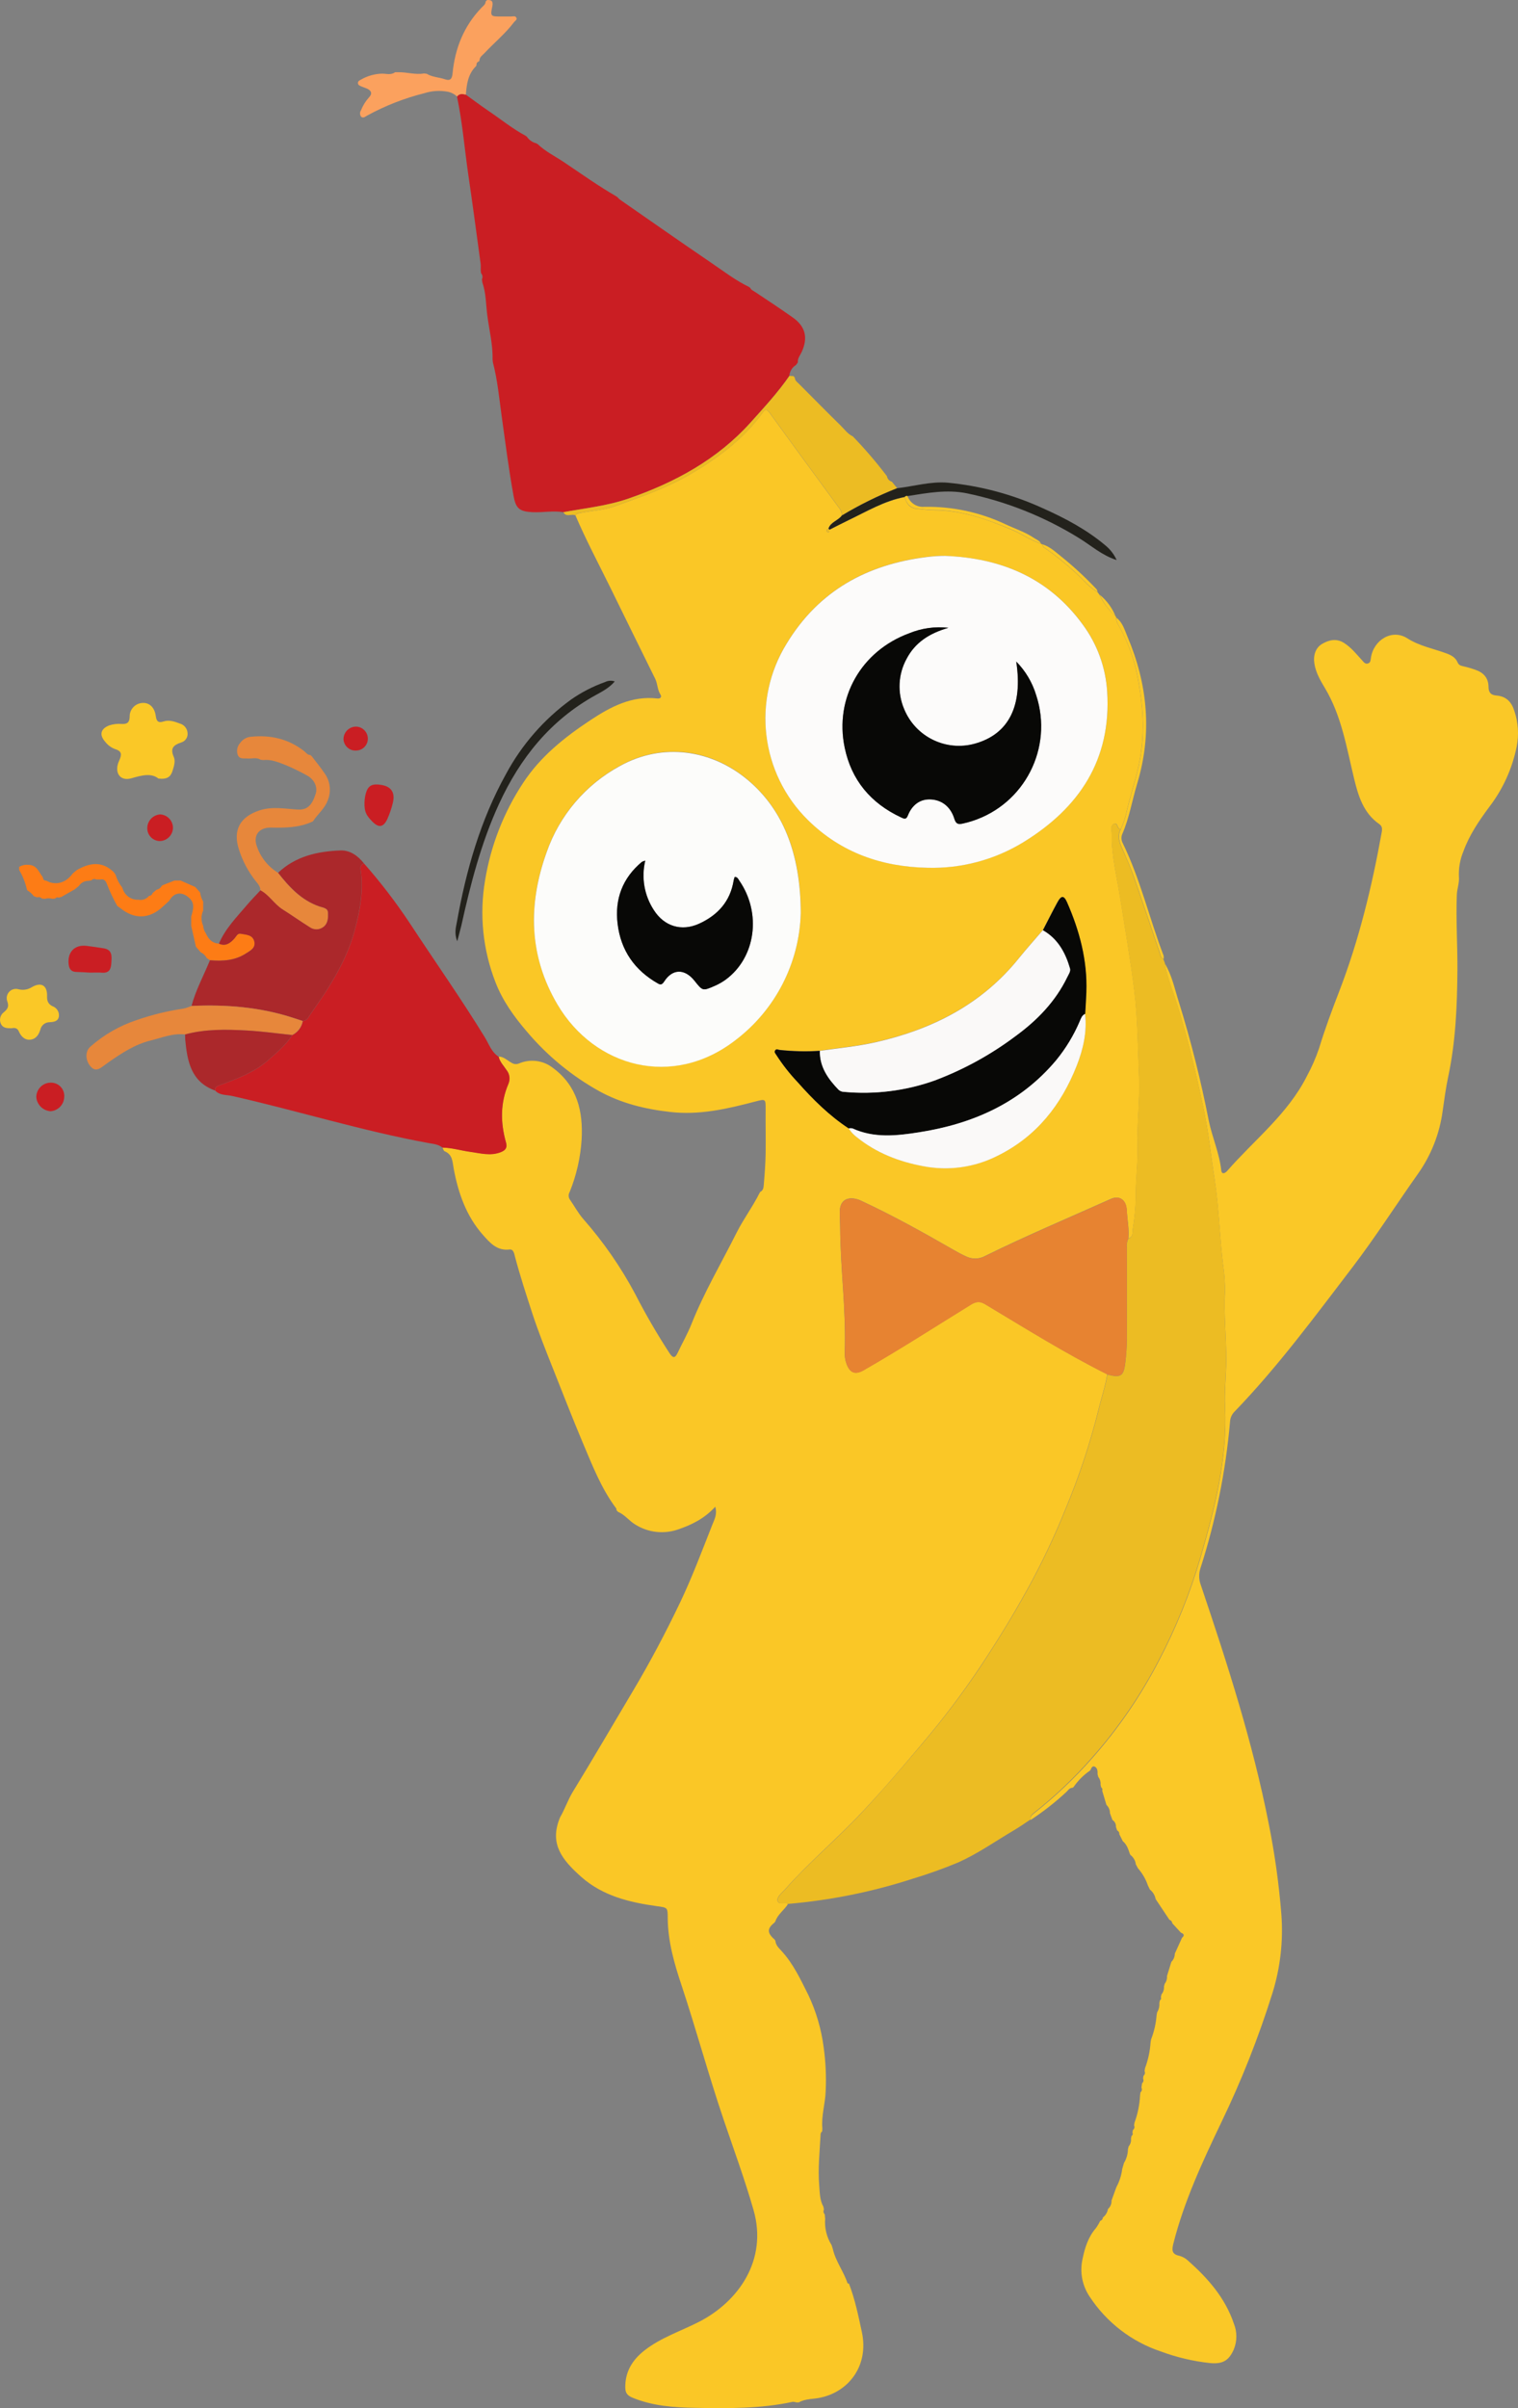 <?xml version="1.0" encoding="UTF-8"?><svg id="a" xmlns="http://www.w3.org/2000/svg" viewBox="0 0 548.2 869.49"><rect x="0" y="0" width="548.2" height="869.49" fill="#808080" stroke="none"/><path d="M288.46,867.43h-.87c-.41-.15-.85-.22-1.29-.22-11.62,2.53-23.43,2.38-35.21,2.18-7.7-.13-15.39-.65-22.68-3.67-1.79-.74-2.56-1.66-2.6-3.58-.11-5.77,2.56-10.06,6.94-13.49,5.94-4.64,13.11-6.95,19.71-10.33,14.2-7.29,24.85-22.26,19.67-40.34-3.15-11-7.09-21.71-10.76-32.52-5.48-16.15-9.92-32.62-15.3-48.8-2.58-7.73-4.83-15.61-4.93-23.88,0-4.1,0-4-4-4.54-9.89-1.37-19.49-3.71-27.22-10.55-7-6.21-11.3-11.8-8-20.64l.32-.83c1.76-3,2.83-6.35,4.69-9.37,7.39-12.05,14.48-24.28,21.72-36.42,6.13-10.3,11.73-20.89,16.89-31.68,4.41-9.22,8-18.86,11.76-28.36,.73-1.82,1.79-3.71,1-6.36-3.91,4.31-8.66,6.61-13.61,8.26-5.07,1.7-10.63,1.05-15.17-1.77-2.28-1.33-3.82-3.59-6.28-4.61l-.58-.59c-.06-.26,0-.58-.19-.77-5.34-7.12-8.5-15.36-11.93-23.44-3.7-8.76-7.13-17.64-10.65-26.48-2.71-6.82-5.44-13.63-7.72-20.62-2.19-6.72-4.38-13.44-6.19-20.27-.28-1.06-.51-2.77-2-2.59-4.55,.57-7.15-2.54-9.57-5.27-6-6.75-8.91-15.09-10.54-23.81-.5-2.64-.36-5.16-3.31-6.4-.38-.16-.53-.89-.78-1.36,3.36,.1,6.6,1.07,9.91,1.51,3.75,.51,7.48,1.63,11.25,.07,1.58-.65,2.28-1.61,1.77-3.38-2-7.19-2.09-14.32,.88-21.3,.68-1.62,.42-3.48-.67-4.86-1-1.57-2.45-2.94-2.87-4.87,1.85,0,3.1,1.39,4.59,2.19,.8,.58,1.85,.7,2.76,.32,4.1-1.76,8.83-1.14,12.33,1.63,8.7,6.45,10.87,15.58,10.32,25.79-.41,6.52-1.87,12.94-4.33,19-.48,.79-.48,1.79,0,2.58,1.65,2.37,3.05,5,4.92,7.15,7.26,8.25,13.54,17.31,18.71,27,3.76,7.34,7.91,14.49,12.41,21.4,1.11,1.67,1.91,2.14,2.93,0,1.66-3.53,3.62-6.94,5.06-10.56,4.54-11.41,10.8-22,16.27-32.91,2.48-4.94,5.82-9.36,8.27-14.3,.11-.11,.18-.25,.22-.4,1.22-.55,1.25-1.77,1.33-2.78,.31-3.71,.6-7.42,.66-11.14,.09-5.26-.06-10.54,0-15.81,0-3.9,.06-3.91-3.81-2.9-10.1,2.65-20.23,5-30.83,3.73-8.91-1-17.49-3.12-25.41-7.45-10.02-5.56-18.93-12.92-26.3-21.69-4.53-5.3-8.64-11-11.19-17.61-4.58-11.72-5.89-24.47-3.78-36.88,2.06-12.58,6.75-24.58,13.78-35.22,6.25-9.52,15-16.48,24.33-22.64,7.22-4.77,14.87-8.84,24.08-7.78,1,.12,1.78-.43,1.13-1.44-1.12-1.75-1-3.84-1.87-5.64-5.47-11.06-10.91-22.13-16.34-33.21-4.22-8.55-8.69-17-12.45-25.75,.42-.92,1.37-.81,2.12-1,4-.77,8.16-1,11.92-2.31,9.19-3.29,18.45-6.46,27-11.39,10.09-5.86,19.36-12.67,26.35-22.18,1.13-1.53,1.56-1.81,2.81-.07,8.19,11.35,16.5,22.63,24.77,33.93,.75,.82,1.17,1.89,1.19,3-1.35,1.87-4.07,2.34-4.88,4.77-.36,.01-.65,.32-.63,.68,0,.11,.04,.22,.09,.32,.13,.2,.35,.32,.59,.31,.39-.15,.39-.55,.33-.92,2.26-1.13,4.5-2.31,6.77-3.4,6.66-3.18,13-7,20.44-8.42,.54,2.31,1.91,4,4.28,4.21s4.49,.51,6.71,.53c9.78,.07,18.68,3.3,27.55,7,3.67,1.51,6.88,3.91,10.68,5.09l.47,.26c.12,.63,.53,1.17,1.11,1.44,3.77,2.64,7.36,5.53,10.75,8.65,2.68,2.38,4.9,5.32,8.08,7.13l.78,1.05c1.33,2.91,3.27,5.5,5.7,7.59l.31,.53c-.12,1.57,.8,2.77,1.48,4,2.48,4.62,4.36,9.54,5.61,14.63,.84,3.71,1.47,7.47,1.9,11.25,.8,6.07,.8,12.23,0,18.3-.9,7.22-3.37,14-5.07,21-.46,2.49-1.23,4.91-2.3,7.2-1.44,.14-.94-2.62-2.45-1.87s-.75,2.47-.78,3.75c-.13,7.72,1.78,15.22,3,22.77,1.76,11.21,3.73,22.39,5.12,33.65,1.26,10.23,1.26,20.55,1.71,30.84,.38,8.44-.77,16.84-.53,25.27,.18,6.08-.72,12.11-.64,18.19-.07,3.97-.44,7.93-1.09,11.84-.16,1.15,.22,2.86-1.58,3.37,.33-3.46-.42-6.87-.6-10.3-.2-3.7-2.69-5.31-5.68-4-15.21,6.82-30.57,13.28-45.52,20.65-2.15,1.17-4.75,1.2-6.93,.09-1.56-.71-3.06-1.54-4.54-2.39-10.92-6.27-21.92-12.41-33.34-17.7-3.35-1.55-7.51-1.25-7.64,3.86,0,1.89,.12,3.73,.14,5.6,.06,7.61,.57,15.19,1.07,22.78s.82,15,.59,22.57c-.06,1.45,.17,2.9,.69,4.26,1.26,3.21,3.15,3.85,6.16,2.13,13.13-7.52,25.83-15.73,38.7-23.66,1.73-1.07,3.23-1.32,5-.24,14.6,8.73,29,17.79,44.25,25.4-.7,4.38-2.16,8.57-3.18,12.86-3.06,12.18-7.03,24.12-11.87,35.72-4.06,10.08-8.73,19.9-14,29.41-5.2,9.43-10.82,18.56-16.77,27.51-6.43,9.64-13.42,18.9-20.92,27.73-7.17,8.5-14.37,17-22,25.07-9,9.58-19.09,18-27.77,27.84-1.06,1.2-2.82,2.45-2.55,3.91,.32,1.72,2.56,.52,3.81,1.15-1.35,2.25-3.76,3.74-4.61,6.36-.11,.1-.19,.22-.23,.36-2.81,2.17-2.79,3.79,0,6.21,.05,.15,.13,.29,.25,.4,.11,1.58,1.21,2.6,2.17,3.64,4.31,4.67,6.94,10.38,9.73,15.94,2.8,5.92,4.66,12.24,5.51,18.73,.75,5.3,1,10.65,.75,16-.15,4.53-1.63,8.92-1.2,13.48,0,.36-.05,.71-.08,1.06-.37,.27-.58,.71-.56,1.17-.32,6.14-1,12.28-.49,18.43,.21,2.56,.18,5.24,1.52,7.61l.18,1c-.29,.57-.18,1.26,.28,1.71,.05,.53,.11,1.06,.16,1.58-.27,3.35,.55,6.71,2.33,9.56,.14,.44,.29,.89,.43,1.34,1,4.47,3.91,8.13,5.33,12.43,0,.08,.33,.08,.5,.11h0c2.19,5.67,3.4,11.59,4.67,17.52,2.58,12.06-4.66,21.44-14.86,23.64-2.54,.62-5.44,.3-7.93,1.75Zm88.13-531.59c-2.82,3.29-5.75,6.5-8.46,9.89-13.43,16.79-31.36,25.87-51.91,30.53-6.64,1.51-13.42,2.1-20.13,3.11-4.88,.32-9.77,.2-14.63-.33-.52-.06-1.11-.39-1.5,.14s.07,1.13,.4,1.68c2.26,3.5,4.83,6.79,7.7,9.81,5.52,6.25,11.41,12.09,18.43,16.7,.76,1.23,1.75,2.31,2.91,3.18,7,5.67,15.12,8.81,23.9,10.46,9.15,1.8,18.64,.48,26.95-3.75,14.06-6.94,23-18.38,28.59-32.55,2.3-5.84,3.8-12.14,3-18.64,.15-2.62,.34-5.25,.43-7.88,.4-11.41-2.46-22.13-7-32.46-1.11-2.51-2.07-2.46-3.41,0-1.82,3.35-3.51,6.77-5.27,10.15v-.04Zm-35.32-135.18c-2.19,0-4.37,.14-6.54,.42-21.64,2.67-39,12.16-50.61,31.21-12.67,20.46-9.47,46.98,7.72,63.83,11.95,11.78,26.75,16.85,43.17,17.16,12.16,.33,24.15-2.86,34.53-9.21,20.2-12.41,31.86-29.81,30.29-54.39-.54-8.77-3.61-17.19-8.84-24.25-12.28-16.78-29.44-23.95-49.72-24.73v-.04Zm-52.09,129c0-21.87-6.59-37.5-19.08-48.06-13.16-11.12-30.91-13.63-46.25-5.07-12.36,6.71-21.78,17.78-26.42,31.06-6.81,18.92-6.5,37.49,3.92,55.09,13.37,22.58,41.53,30.4,64.22,12.84,14.39-10.9,23.08-27.74,23.61-45.79v-.07Z" fill="#fac726"/><path d="M398.29,800.66c.98-.76,1.64-1.86,1.84-3.08,.87-.75,1.34-1.86,1.26-3l1.77-4.87c1.11-2.04,1.82-4.26,2.11-6.56l.63-2.16c.92-1.51,1.41-3.23,1.44-5,.08-.35,.17-.69,.25-1,.65-.77,.96-1.78,.84-2.78,.07-.35,.14-.69,.2-1,.41-.21,.56-.72,.35-1.12l-.02-.03,.18-1c.54-.38,.71-1.1,.4-1.68l.18-1c1.16-3.16,1.84-6.48,2-9.85,.05-.35,.09-.7,.14-1.06,.51-.4,.66-1.11,.35-1.68,.08-.53,.15-1.06,.23-1.59,.5-.4,.65-1.1,.37-1.67,0-.35,.11-.7,.16-1.06,.5-.4,.65-1.1,.37-1.67,.06-.35,.11-.7,.17-1.05,1.12-2.99,1.8-6.13,2-9.32l.18-1.05c1.09-2.8,1.76-5.75,2-8.75,.07-.35,.13-.71,.19-1.06,.62-1,.9-2.17,.8-3.34l.21-1c.41-.23,.55-.74,.33-1.15,.08-.35,.16-.69,.25-1,.64-.78,.96-1.77,.88-2.78,.08-.34,.16-.69,.25-1,.62-.79,.92-1.79,.83-2.79,.53-1.71,1.05-3.42,1.58-5.13,.8-.79,1.25-1.87,1.26-3l2.59-5.7c1.05-.88,.68-1.45-.4-1.86l-3.13-3.42c-.03-.58-.44-1.07-1-1.21l-5-7.51c-.25-1.35-.98-2.57-2.06-3.42-.24-.48-.47-1-.71-1.45-.78-2.29-2-4.4-3.59-6.21l-.78-1.42c-.17-1.38-.89-2.62-2-3.46-.02-.13-.08-.26-.17-.36-.55-1.68-1.09-3.37-2.53-4.56l-1.27-2.54c.07-.57-.25-1.11-.77-1.33l-.45-1.32c.07-1-.42-1.95-1.26-2.48l-.9-2.44c.02-1.13-.44-2.23-1.27-3-.51-1.72-1.02-3.43-1.54-5.14,.21-.41,.06-.92-.34-1.15l-.24-1c.1-1-.2-2.01-.82-2.8l-.27-1c.06-1.07,0-2.2-1-2.72-.71-.38-1.23,.32-1.46,1.05-.11,.09-.18,.21-.22,.34-2.36,1.6-4.4,3.64-6,6-.13,.04-.25,.12-.33,.23-1.18,0-1.66,1-2.37,1.63-3.98,3.68-8.25,7.02-12.78,10-.29-1.21,.55-1.88,1.32-2.48,7.54-5.95,14.52-12.56,20.86-19.77,9.49-10.72,17.6-22.57,24.17-35.29,6.22-11.86,11.25-24.31,15-37.17,5.15-17.79,9.76-35.66,8.87-54.48-.27-5.68,.42-11.4,.44-17.1,0-8.07-.91-16.12-.49-24.2,.07-3.35-.16-6.69-.68-10-1.25-10.12-1.49-20.32-3-30.42-1.39-8.9-2.3-17.88-4.2-26.69-2.63-12.19-5.49-24.32-9.2-36.25-1.57-5.07-3.77-10-4.59-15.29,2.57,4.23,3.51,9.09,5,13.71,4.38,14.13,8,28.48,10.84,43,1.24,6,3.84,11.71,4.5,17.9,.13,1.17,.86,1.26,1.72,.58,.15-.11,.28-.24,.4-.38,9.81-11.25,21.92-20.55,28.81-34.26,1.74-3.2,3.2-6.55,4.38-10,2.13-7,4.65-13.77,7.27-20.55,7.18-18.62,11.85-37.92,15.37-57.53,.22-1.21,.17-2.17-.87-2.89-5.76-4-7.6-10.2-9.13-16.52-2.69-11.1-4.48-22.48-10.46-32.52-1.68-2.81-3.34-5.61-3.86-8.94-.47-2.95,.42-5.72,2.81-7.11s5.12-2.11,7.92-.32c2.6,1.65,4.42,4,6.45,6.2,.59,.64,1.13,1.57,2.24,1.17,.95-.34,.83-1.25,1-2.06,1-6.49,7.69-10.49,13.13-7,4.47,2.84,9.38,3.69,14.08,5.43,1.79,.66,3.33,1.47,4.1,3.29,.42,1,1.19,1.19,2.13,1.4,1.5,.34,2.98,.78,4.43,1.31,2.86,1,4.55,2.95,4.59,6.06,0,2,.78,3,2.84,3.17,3.46,.28,5.42,2.18,6.5,5.58,1.39,4.12,1.68,8.53,.85,12.8-1.6,7.97-5.01,15.47-9.97,21.92-3.69,5-7.15,10.06-9.27,15.94-1.23,2.93-1.79,6.1-1.63,9.28,.19,2.1-.68,4.27-.76,6.43-.35,9.08,.27,18.17,.21,27.24-.09,12.89-.63,25.79-3.33,38.47-.87,4.09-1.41,8.23-2,12.36-1.1,8.22-4.19,16.04-9,22.79-7.87,11.13-15.2,22.63-23.47,33.49-13.67,17.89-27,36-42.68,52.25-.97,.97-1.55,2.26-1.63,3.63-1.58,18.01-5.17,35.79-10.71,53-.63,1.96-.57,4.08,.16,6,9.55,28.31,18.74,56.74,24.51,86.13,2.16,10.77,3.69,21.66,4.56,32.61,.75,9.63-.33,19.31-3.19,28.53-5.03,16.05-11.22,31.71-18.54,46.85-6.73,14.08-13.34,28.25-17.22,43.5-.61,2.39-.73,4,2.16,4.57,1.14,.31,2.19,.9,3.06,1.71,7.21,6.38,13.47,13.48,16.61,22.83,1.2,2.99,1.17,6.33-.06,9.3-1.78,4-4,5.26-8.37,4.9-6.15-.64-12.2-2.06-18-4.22-10.51-3.51-19.54-10.46-25.63-19.72-2.74-4.02-3.68-8.99-2.59-13.73,.81-4,2.05-7.91,4.84-11.11,.58-.81,1.09-1.67,1.51-2.57,.56-.16,.95-.65,.98-1.23Z" fill="#fac827"/><path d="M420.67,347.73c.82,5.3,3,10.22,4.59,15.29,3.71,11.93,6.57,24.06,9.2,36.25,1.9,8.81,2.81,17.79,4.2,26.69,1.56,10.1,1.8,20.3,3,30.42,.52,3.31,.75,6.65,.68,10-.42,8.08,.52,16.13,.49,24.2,0,5.7-.71,11.42-.44,17.1,.89,18.82-3.72,36.69-8.87,54.48-3.75,12.86-8.78,25.31-15,37.17-6.57,12.72-14.68,24.57-24.17,35.29-6.33,7.22-13.3,13.85-20.83,19.81-.77,.6-1.61,1.27-1.32,2.48-2,1.33-4,2.75-6.13,4-6.62,3.91-12.93,8.37-20,11.54-5.42,2.26-10.95,4.24-16.57,5.93-14.55,4.71-29.58,7.74-44.82,9.05-1.25-.63-3.49,.57-3.81-1.15-.27-1.46,1.49-2.71,2.55-3.91,8.68-9.85,18.81-18.26,27.77-27.84,7.59-8.11,14.79-16.57,22-25.07,7.49-8.81,14.47-18.04,20.9-27.65,5.95-9,11.57-18.08,16.77-27.51,5.27-9.51,9.94-19.33,14-29.41,4.84-11.6,8.81-23.54,11.87-35.72,1-4.29,2.48-8.48,3.18-12.86,4.8,1.24,5.89,.6,6.47-4.19,.37-2.95,.56-5.92,.58-8.89,.07-10.86,0-21.71,0-32.57-.16-1.17,.02-2.36,.52-3.43,1.8-.51,1.42-2.22,1.58-3.37,.64-3.93,1-7.9,1.06-11.88-.08-6.08,.82-12.11,.64-18.19-.24-8.43,.91-16.83,.53-25.27-.45-10.29-.45-20.61-1.71-30.84-1.39-11.26-3.36-22.44-5.12-33.65-1.18-7.55-3.09-15-3-22.77,0-1.28-.7-3,.78-3.75s1,2,2.45,1.87c-1.44,2.64-.38,5,.7,7.43,1.45,3.21,2.88,6.45,4,9.77,3.17,9,6.2,18.14,9.29,27.21,.31,.92,.34,2,1.43,2.47l.56,1.47Z" fill="#ecbc23"/><path d="M270.62,103.67c.02,.12,.14,.2,.26,.18h.02c.31,.84,1.13,1.12,1.79,1.57,4.51,3,9.06,6,13.52,9.15,4.67,3.26,5.68,7.35,3.3,12.53-.55,1.21-1.54,2.28-1.37,3.76l-.7,.94c-1.38,.86-2.26,2.31-2.39,3.93-4.16,6-9.17,11.43-14.05,16.86-12,13.33-27.21,21.59-44,27.41-7.69,2.67-15.68,3.48-23.57,4.93-3.71-.59-7.42,.17-11.13,0-4.58-.22-6-1.24-6.81-5.75-1.79-9.73-3-19.54-4.38-29.34-.87-6.35-1.47-12.74-3.11-19l-.12-1.1c.13-5.37-1.22-10.58-1.9-15.85-.52-4-.43-8.09-1.8-11.95-.05-.37-.09-.74-.14-1.1,.35-.73,.22-1.6-.32-2.2l-.13-1.1c.04-.72,.04-1.43,0-2.15-1.47-10.75-2.88-21.53-4.47-32.29-1.37-9.41-2.11-18.92-4.09-28.24,.85-1.17,2-.94,3.18-.69,2.7,1.94,5.36,3.94,8.11,5.81,4.53,3.06,8.77,6.54,13.62,9.11,.03,.13,.15,.22,.28,.2,.81,1.26,2.09,2.15,3.56,2.48,.03,.14,.17,.22,.31,.19,2.8,2.73,6.33,4.42,9.53,6.57,6.28,4.21,12.44,8.62,19,12.4,.04,.12,.16,.2,.29,.18,.28,.34,.59,.66,.93,.94,10.86,7.54,21.68,15.13,32.61,22.57,4.67,3.15,9.09,6.62,14.17,9.05Z" fill="#ca1e23"/><path d="M203.46,184.93c7.89-1.45,15.88-2.26,23.57-4.93,16.76-5.82,32-14.08,44-27.41,4.88-5.43,9.89-10.81,14.05-16.86l1.51,.08,.47,.64c0,1,.88,1.55,1.5,2.17,5,5,9.95,10.07,15,15,1.4,1.37,2.55,3.07,4.42,3.94,4.39,4.54,8.5,9.34,12.32,14.37,.15,.96,.85,1.74,1.78,2l1.91,2.34c-6.91,2.73-13.58,6.02-19.94,9.85-.02-1.11-.44-2.18-1.19-3-8.27-11.3-16.58-22.58-24.77-33.93-1.25-1.74-1.68-1.46-2.81,.07-7,9.51-16.26,16.32-26.35,22.18-8.52,4.93-17.78,8.1-27,11.39-3.76,1.35-7.94,1.54-11.92,2.31-.75,.15-1.7,0-2.12,1-1.35-.84-3.41,.84-4.43-1.21Z" fill="#ecbc23"/><path d="M112.66,296.73c-4.73,2.14-9.75,2.19-14.81,2.09-4.17-.08-6.47,2.65-5.15,6.58,1.34,4.06,4.07,7.51,7.72,9.74,4,5.17,8.42,9.91,14.87,12.13,1.25,.43,3.05,.56,3.14,2.16,.1,1.82,.08,3.91-1.58,5.23-1.47,1.17-3.54,1.21-5.06,.1-3.3-2.06-6.47-4.32-9.76-6.39-3-1.89-4.8-5.2-8-6.9,0-1.41-.86-2.32-1.66-3.31-2.72-3.42-4.79-7.31-6.1-11.48-2.26-7,.47-11.79,7.42-14.07,4.61-1.51,9.15-.59,13.74-.31,3.44,.22,5.27-1.45,6.6-5.8,.73-2.37-.56-5.13-3.22-6.54-2.46-1.37-4.99-2.6-7.58-3.69-2.59-1-5.21-2.17-8.13-1.83l-1-.12c-1.49-1-3.16-.31-4.73-.45-1.32-.12-2.85,.35-3.52-1.31-.51-1.48-.19-3.12,.86-4.29,.89-1.28,2.3-2.11,3.86-2.25,7.11-.74,13.61,.74,19.31,5.22,.69,.54,1.18,1.41,2.23,1.37,.19,.19,.38,.37,.56,.56,1.52,2,3.12,3.93,4.51,6,2.12,2.9,2.54,6.71,1.1,10-1.16,3-3.66,4.83-5.26,7.39-.13,.02-.26,.08-.36,.17Z" fill="#e7873b"/><path d="M26.22,315.43l1.43-1.22c4.62-2.69,9.15-3.45,13.42,.68,.22,.31,.43,.62,.65,.92,.5,1.68,1.32,3.24,2.4,4.62,.1,.27,.21,.53,.31,.8,.87,2.29,3.11,3.76,5.56,3.63,1.44,.29,2.92-.25,3.83-1.4,.6,0,1.13-.41,1.28-1l1.44-1.22c.82-.15,1.53-.68,1.88-1.44,.12,0,.24-.07,.3-.18l4.31-1.69h2.17l5.3,2.32,1.77,2c.14,1.15,.51,2.26,1.1,3.26v3.27c-.79,1.74-.79,3.73,0,5.47,.07,1,.41,1.97,1,2.79,.91,2.06,2.27,3.55,4.7,3.66,2.45,1.09,4.14-.23,5.63-1.9,.66-.73,1.06-1.91,2.23-1.68,1.88,.37,4.24,.25,4.89,2.69s-1.31,3.33-2.9,4.37c-4,2.64-8.49,2.9-13.09,2.51l-1.05-.67-.09-.07c-.49-.93-1.26-1.67-2.21-2.12l-1.72-2-1.71-7.58v-3.27c.71-2.54,1.55-5.09-1.11-7.1h0c-2.4-2-5.09-1.58-6.63,1.05-.11,.06-.18,.17-.18,.29-.79,.73-1.59,1.44-2.37,2.17-4.8,4.47-10.22,4.64-15.31,.49-.35-.28-.73-.51-1.09-.76h0c-1.44-2.54-2.69-5.19-3.74-7.92-.34-1-1-2-2.36-1.64h-1.51c-.56-.34-1.29-.22-1.71,.28l-1,.2c-1.43-.05-2.78,.65-3.56,1.85l-1.46,1.19-4.85,2.77-1,.25c-.4-.23-.91-.1-1.15,.3l-1.06,.13c-.91-.26-1.86-.26-2.77,0l-1.07-.1c-.42-.47-1.08-.64-1.67-.42l-1.26-.45c-.61-.85-1.4-1.56-2.32-2.07,0-.13-.05-.25-.16-.32-.55-2.48-1.5-4.87-2.79-7.06v-1.09c.96-.59,2.09-.86,3.22-.76,3.15,0,3.81,2.51,5.22,4.32,0,.13,.07,.24,.18,.3-.05,.55,.36,1.04,.91,1.09,.08,0,.16,0,.23,0l1.11,.52c3.19,1.09,6.24-.05,8.43-3.05Z" fill="#fd7c15"/><path d="M168.24,34.17c-1.16-.25-2.33-.48-3.18,.69-.97-.92-2.2-1.54-3.52-1.77-2.77-.49-5.61-.29-8.29,.56-7.21,1.8-14.16,4.52-20.67,8.09-.68,.37-1.44,1.11-2.2,.36-.48-.69-.48-1.61,0-2.3,.67-1.69,1.63-3.25,2.84-4.6,1.28-1.29,1-2.43-.65-3.19-.65-.3-1.36-.49-2-.78s-1.26-.45-1.31-1.21,.63-1,1.18-1.32c2.29-1.31,4.86-2.03,7.5-2.11,1.57,0,3.26,.6,4.73-.51h1.06c3.13-.09,6.22,1,9.38,.44l1,.12c2,1.24,4.45,1.24,6.64,2,1.93,.65,2.5-.26,2.68-2.13,.87-9.06,4.09-17.13,10.49-23.77,.61-.63,1.44-1.14,1.45-2.19l.54-.54c2-.13,2.2,.81,1.83,2.55-.7,3.2-.45,3.4,2.76,3.39h4.07c.68,0,1.58-.35,1.94,.51,.29,.7-.51,1.06-.88,1.54-3.12,4.14-7.16,7.42-10.67,11.18-.72,.78-1.76,1.36-1.8,2.61-.07,.12-.13,.25-.17,.39-.59,.12-.98,.67-.9,1.26-.07,.13-.12,.27-.15,.41-2.92,2.83-3.43,6.58-3.7,10.32Z" fill="#fba15e"/><path d="M57.24,281.12c-2.61-2.08-5.94-1.22-9.82-.1-4.12,1.19-6.27-2.15-4.45-6.22,1-2.22,1.26-3.55-1.53-4.37-1.36-.53-2.55-1.43-3.44-2.59-2.22-2.48-1.68-4.72,1.43-5.91,1.47-.49,3.02-.67,4.56-.53,1.88,.1,2.77-.48,2.84-2.59-.08-2.68,2.03-4.92,4.72-5h.05c2.39-.1,4.24,1.65,4.65,4.69,.25,1.8,.78,2.65,2.8,2s3.94,0,5.83,.73c1.54,.39,2.68,1.71,2.84,3.29,.24,1.61-.76,3.15-2.33,3.58-2.81,.93-4,2.14-2.62,5.24,.65,1.5,.06,3.4-.49,5.06-.65,2.08-1.94,3.08-5.04,2.72Z" fill="#fac827"/><path d="M304.02,186.14c6.36-3.83,13.03-7.12,19.94-9.85,6.11-.71,12.1-2.53,18.34-2,11.85,1.14,23.43,4.25,34.26,9.2,8.15,3.63,16,7.8,22.83,13.6,1.66,1.4,2.98,3.15,3.87,5.13-5.32-1.68-9.26-5.3-13.7-8-12.44-7.68-26.12-13.14-40.44-16.11-7.18-1.45-14.25-.12-21.32,1-.37-.13-.77,0-1,.31-7.4,1.38-13.78,5.24-20.44,8.42-2.27,1.09-4.51,2.27-6.77,3.4l-.38-.38c.74-2.38,3.46-2.85,4.81-4.72Z" fill="#23221c"/><path d="M165.12,339.87c-1.15-3-.45-5.11-.08-7.18,3.33-18.59,8.49-36.66,17.7-53.23,5.7-10.6,13.73-19.79,23.47-26.86,3.8-2.65,7.94-4.79,12.31-6.34,1.09-.54,2.34-.62,3.49-.22-1.95,2.31-4.53,3.64-7,5-16.23,9-27.17,22.64-34.79,39.21-6.45,14-10.28,28.88-13.6,43.88-.4,1.69-.87,3.3-1.5,5.74Z" fill="#23221c"/><path d="M4.05,371.27c-1.6,0-3.09-.08-3.78-1.71-.62-1.49-.13-3.21,1.19-4.14,1.29-1.11,1.87-2,1.16-3.91-.62-1.73,.27-3.64,2-4.26,.68-.25,1.43-.26,2.12-.05,1.66,.42,3.43,.11,4.86-.83,3.32-1.88,5.51-.55,5.4,3.29-.06,1.78,.41,2.89,2,3.67,1.52,.54,2.47,2.07,2.27,3.67-.28,1.84-1.92,2-3.37,2.08-1.6,0-2.98,1.12-3.33,2.68-.56,1.85-1.59,3.41-3.61,3.63s-3.37-1.19-4.13-2.93c-.6-1.46-1.71-1.38-2.78-1.19Z" fill="#fac827"/><path d="M420.2,346.26c-1.09-.47-1.12-1.55-1.43-2.47-3.09-9.07-6.12-18.16-9.29-27.21-1.16-3.32-2.59-6.56-4-9.77-1.08-2.43-2.14-4.79-.7-7.43,1.07-2.29,1.84-4.71,2.3-7.2,1.7-7,4.17-13.82,5.07-21,.8-6.07,.8-12.23,0-18.3-.42-3.76-1.05-7.5-1.87-11.19-1.25-5.09-3.13-10.01-5.61-14.63-.68-1.25-1.6-2.45-1.48-4,2.22,1.69,2.94,4.36,3.93,6.7,7.35,17.27,9.05,35,3.56,53.16-1.84,6.07-2.84,12.39-5.4,18.25-.44,1.11-.35,2.37,.25,3.41,6.22,12.79,9.46,26.67,14.46,39.9,.28,.55,.36,1.18,.21,1.78Z" fill="#fac827"/><path d="M32.5,351.18c-1.4-.07-3.11-.21-4.82-.24-1.91,0-2.7-1-2.89-2.85-.47-4.38,2.21-7.11,6.53-6.56,2.06,.26,4.12,.53,6.17,.88,3.19,.54,2.85,3,2.72,5.27-.12,2.09-.69,3.75-3.35,3.52-1.34-.11-2.69-.02-4.36-.02Z" fill="#ca1e23"/><path d="M131.63,289.73c.03-.67,.09-1.34,.2-2,.75-4,2.18-5,6.2-4.26,3.35,.64,4.73,2.83,3.83,6.44-.48,2.02-1.15,3.98-2,5.87-1.42,3-3.12,3.19-5.41,.85s-2.89-3.61-2.82-6.9Z" fill="#ca1e23"/><path d="M18.45,390.91c2.64,.01,4.77,2.16,4.76,4.8,0,.12,0,.24-.02,.36-.07,2.74-2.21,4.97-4.94,5.16-2.7-.2-4.87-2.31-5.14-5-.05-2.89,2.25-5.27,5.14-5.32,.07,0,.13,0,.2,0Z" fill="#ca1e23"/><path d="M62.46,298.86c-.02,2.66-2.18,4.81-4.84,4.82-2.55-.1-4.53-2.25-4.43-4.8v-.07c.12-2.55,2.14-4.6,4.68-4.76,2.55,.15,4.56,2.25,4.59,4.81Z" fill="#ca1e23"/><path d="M128.67,271c-2.38,.17-4.44-1.62-4.62-4-.06-2.48,1.9-4.55,4.38-4.64,2.38-.03,4.34,1.85,4.41,4.23,.07,2.37-1.8,4.34-4.17,4.41h0Z" fill="#ca1e23"/><path d="M326.73,179.43c.23-.31,.63-.44,1-.31,.92,2.54,3.44,4.13,6.13,3.88,10.11-.18,20.12,1.98,29.26,6.3,3.43,1.63,7.1,2.77,10.28,4.94,.88,.6,2,.93,2.52,2-3.8-1.18-7-3.58-10.68-5.09-8.87-3.66-17.77-6.89-27.55-7-2.22,0-4.48-.3-6.71-.53s-3.71-1.84-4.25-4.19Z" fill="#fac827"/><path d="M396.36,213.74c-3.18-1.81-5.4-4.75-8.08-7.13-3.39-3.12-6.98-6.01-10.75-8.65-.58-.27-.99-.81-1.11-1.44,2.78,.83,4.82,2.85,7,4.57,4.32,3.47,8.39,7.24,12.2,11.26,.44,.34,.7,.84,.74,1.39Z" fill="#fac827"/><path d="M402.82,222.43c-2.43-2.11-4.37-4.74-5.68-7.68,2.51,2.04,4.47,4.68,5.68,7.68Z" fill="#fac827"/><path d="M341.27,200.7c20.28,.78,37.44,7.95,49.72,24.77,5.23,7.06,8.3,15.48,8.84,24.25,1.57,24.58-10.09,42-30.29,54.39-10.38,6.35-22.37,9.54-34.53,9.21-16.42-.31-31.22-5.38-43.17-17.16-17.19-16.85-20.39-43.37-7.72-63.83,11.58-19.05,29-28.54,50.61-31.21,2.17-.28,4.35-.42,6.54-.42Zm25.73,38.17c2.43,16-2.69,26.24-15,29.65-10.44,2.89-21.39-2.48-25.5-12.5-2.5-5.87-2.18-12.56,.89-18.16,3.07-5.89,8.2-9.21,15.1-11.18-4.83-.55-9.73,.14-14.22,2-17.23,6.35-27,23.29-23.24,41.28,2.44,11.75,9.43,20,20.24,25.12,1,.46,1.89,1.12,2.56-.59,1.5-3.87,4.48-6.16,8.6-5.83s7,3,8.21,7c.59,1.92,1.42,2.06,3.14,1.68,19.38-4.27,31.63-23.45,27.36-42.84-.25-1.15-.56-2.29-.93-3.4-1.36-4.61-3.84-8.81-7.21-12.23Z" fill="#fcfbfa"/><path d="M289.18,329.73c-.51,18.07-9.2,34.94-23.61,45.86-22.69,17.56-50.85,9.74-64.22-12.84-10.42-17.6-10.73-36.17-3.92-55.09,4.64-13.28,14.06-24.35,26.42-31.06,15.34-8.56,33.09-6,46.25,5.07,12.49,10.56,19.02,26.19,19.08,48.06Zm-56.16-19c-.42,.09-.82,.24-1.2,.43-7,5.83-9.84,13.37-8.78,22.28,1.14,9.67,6.17,16.89,14.66,21.68,1,.57,1.56,.2,2.17-.75,3-4.68,7.43-4.74,11-.22,2.89,3.65,2.91,3.69,7.29,1.77,1.41-.61,2.76-1.38,4-2.29,10.78-8,12.94-24,4.85-35.68-.39-.57-.63-1.35-1.67-1.36-.15,.4-.28,.81-.37,1.23-1.21,7.59-5.72,12.58-12.5,15.67-6.36,2.88-12.58,1-16.33-4.91-3.44-5.26-4.57-11.7-3.12-17.81v-.04Z" fill="#fcfcfa"/><path d="M159.81,414.37c-1.49-1.21-3.35-1.34-5.12-1.66-23.94-4.38-47.19-11.65-70.9-17-2.06-.46-4.42-.15-6.08-1.94-.21-1.52,1-1.7,2-2.07,6.07-2.27,12.16-4.52,17.12-8.89,3.15-2.78,6.44-5.46,8.72-9.08,2.01-.98,3.43-2.87,3.82-5.07,.92-.1,1.72-.67,2.11-1.5,1.37-2,2.76-4,4.13-6,5.29-7.8,10-16,12.45-25.12,2-7.21,3.3-14.59,2.18-22.15-.22-.92,.32-1.85,1.23-2.1,6,6.8,11.53,14.02,16.54,21.58,9,13.73,18.5,27.17,27.09,41.19,1.49,2.45,2.39,5.35,5,7,.42,1.93,1.84,3.3,2.87,4.87,1.09,1.38,1.35,3.24,.67,4.86-3,7-2.93,14.11-.88,21.3,.51,1.77-.19,2.73-1.77,3.38-3.77,1.56-7.5,.44-11.25-.07-3.33-.47-6.57-1.47-9.93-1.53Z" fill="#ca1e23"/><path d="M407.46,447.19c-.5,1.07-.68,2.26-.52,3.43v32.57c-.02,2.97-.21,5.94-.58,8.89-.58,4.79-1.67,5.43-6.47,4.19-15.24-7.61-29.65-16.67-44.25-25.4-1.81-1.08-3.31-.83-5,.24-12.87,7.93-25.57,16.14-38.7,23.66-3,1.72-4.9,1.08-6.16-2.13-.52-1.36-.75-2.81-.69-4.26,.23-7.53-.09-15.06-.59-22.57s-1-15.17-1.07-22.78c0-1.87-.18-3.71-.14-5.6,.13-5.11,4.29-5.41,7.64-3.86,11.42,5.29,22.42,11.43,33.34,17.7,1.48,.85,3,1.68,4.54,2.39,2.18,1.11,4.78,1.08,6.93-.09,14.95-7.37,30.31-13.83,45.52-20.65,3-1.34,5.48,.27,5.68,4,.1,3.4,.85,6.81,.52,10.27Z" fill="#e78331"/><path d="M306.49,407.43c-7-4.61-12.91-10.45-18.43-16.7-2.87-3.02-5.44-6.31-7.7-9.81-.33-.55-.9-1-.4-1.68s1-.2,1.5-.14c4.87,.54,9.77,.65,14.66,.33-.1,5.8,2.93,10.11,6.72,14,.54,.51,1.26,.79,2,.8,11.04,1.02,22.17-.36,32.62-4.06,10.45-3.92,20.29-9.3,29.22-16,7.87-5.73,14.53-12.56,18.82-21.46,.47-1,1.24-2,.93-3.06-1.66-5.71-4.39-10.71-9.79-13.78,1.76-3.38,3.45-6.8,5.28-10.13,1.34-2.44,2.3-2.49,3.41,0,4.54,10.33,7.4,21.05,7,32.46-.09,2.63-.28,5.26-.43,7.88-1.13,.48-1.45,1.56-1.88,2.55-2.17,5.11-5.05,9.88-8.57,14.17-12.92,15.44-30.09,23-49.47,26-8.06,1.27-16.25,2.21-24.11-1.41-.46-.07-.93-.06-1.38,.04Z" fill="#080806"/><path d="M376.59,335.88c5.4,3.07,8.13,8.07,9.79,13.78,.31,1.06-.46,2.08-.93,3.06-4.29,8.9-10.95,15.73-18.82,21.46-8.93,6.7-18.77,12.08-29.22,16-10.45,3.7-21.58,5.08-32.62,4.06-.74,0-1.46-.29-2-.8-3.79-3.93-6.82-8.24-6.72-14,6.71-1,13.49-1.6,20.13-3.11,20.55-4.66,38.48-13.74,51.91-30.53,2.73-3.37,5.66-6.63,8.48-9.92Z" fill="#faf9f8"/><path d="M306.49,407.43c.44-.08,.89-.08,1.33,0,7.86,3.62,16.05,2.68,24.11,1.41,19.38-3.06,36.55-10.6,49.47-26,3.52-4.29,6.4-9.06,8.57-14.17,.43-1,.75-2.07,1.88-2.55,.79,6.5-.71,12.8-3,18.64-5.58,14.17-14.53,25.61-28.59,32.55-8.31,4.23-17.8,5.55-26.95,3.75-8.78-1.65-16.88-4.79-23.9-10.46-1.16-.86-2.15-1.94-2.92-3.17Z" fill="#faf9f8"/><path d="M299.52,191.29c.06,.37,.06,.77-.33,.92-.24,0-.46-.11-.59-.31-.19-.31-.09-.72,.22-.91,.1-.06,.2-.09,.32-.09l.38,.39Z" fill="#ecbc23"/><path d="M131.45,311.77c-.91,.25-1.45,1.18-1.23,2.1,1.12,7.56-.22,14.94-2.18,22.15-2.48,9.16-7.16,17.32-12.45,25.12-1.37,2-2.76,4-4.13,6-.39,.83-1.19,1.4-2.11,1.5l-3.33-1.09c-12-3.93-24.34-4.92-36.86-4.34,1.54-5.77,4.42-11,6.66-16.49,4.6,.39,9.07,.13,13.09-2.51,1.59-1,3.52-2,2.9-4.37s-3-2.32-4.89-2.69c-1.17-.23-1.57,.95-2.23,1.68-1.49,1.67-3.18,3-5.63,1.9,2.27-5.42,6.37-9.53,10.08-13.91,1.56-1.85,3.27-3.58,4.91-5.36,3.18,1.7,5,5,8,6.9,3.29,2.07,6.46,4.33,9.76,6.39,1.52,1.11,3.59,1.07,5.06-.1,1.66-1.32,1.68-3.41,1.58-5.23-.09-1.6-1.89-1.73-3.14-2.16-6.45-2.22-10.84-7-14.87-12.13,6.31-6,14.22-7.73,22.5-8.06,3.49-.13,6.33,1.93,8.51,4.7Z" fill="#ab282b"/><path d="M69.12,363.22c12.52-.58,24.86,.41,36.86,4.34l3.33,1.09c-.39,2.2-1.81,4.08-3.82,5.06-5.46-.56-10.91-1.34-16.38-1.63-7.47-.41-15-.54-22.31,1.43-4.36-.52-8.35,1.18-12.43,2.19-5.65,1.39-10.44,4.55-15.14,7.82-.52,.36-1,.73-1.54,1.12-1.66,1.25-3.29,2.53-5.13,.25-1.72-2.13-1.85-5.23,0-6.91,4.9-4.34,10.64-7.64,16.86-9.69,5.48-1.9,11.13-3.28,16.87-4.12,.97-.23,1.92-.55,2.83-.95Z" fill="#e7873b"/><path d="M66.84,373.51c7.34-2,14.84-1.84,22.31-1.43,5.47,.29,10.92,1.07,16.38,1.63-2.28,3.63-5.57,6.31-8.72,9.09-5,4.37-11.05,6.62-17.12,8.89-1,.37-2.19,.55-2,2.07-8.71-3.1-10.05-10.55-10.8-18.35-.04-.63-.03-1.26-.05-1.9Z" fill="#ab282b"/><path d="M367,238.87c3.38,3.42,5.86,7.62,7.23,12.23,6.15,18.87-4.15,39.16-23.03,45.31-1.12,.36-2.25,.67-3.4,.93-1.72,.38-2.55,.24-3.14-1.68-1.23-4-4.08-6.65-8.21-7s-7.1,2-8.6,5.83c-.67,1.71-1.59,1-2.56,.59-10.81-5.09-17.8-13.37-20.24-25.12-3.75-18,6-34.93,23.24-41.28,4.49-1.86,9.39-2.55,14.22-2-6.9,2-12,5.29-15.1,11.18-3.07,5.6-3.39,12.29-.89,18.16,4.11,10.02,15.06,15.39,25.5,12.5,12.29-3.41,17.41-13.65,14.98-29.65Z" fill="#080806"/><path d="M233.02,310.77c-1.47,6.12-.35,12.58,3.1,17.85,3.75,5.87,10,7.79,16.33,4.91,6.78-3.09,11.29-8.08,12.5-15.67,.09-.42,.22-.83,.37-1.23,1,0,1.28,.79,1.67,1.36,8.09,11.72,5.93,27.71-4.85,35.68-1.24,.91-2.59,1.68-4,2.29-4.38,1.92-4.4,1.88-7.29-1.77-3.58-4.52-8-4.46-11,.22-.61,.95-1.16,1.32-2.17,.75-8.49-4.79-13.52-12-14.66-21.68-1.06-8.91,1.81-16.45,8.78-22.28,.39-.19,.8-.34,1.22-.43Z" fill="#080806"/></svg>